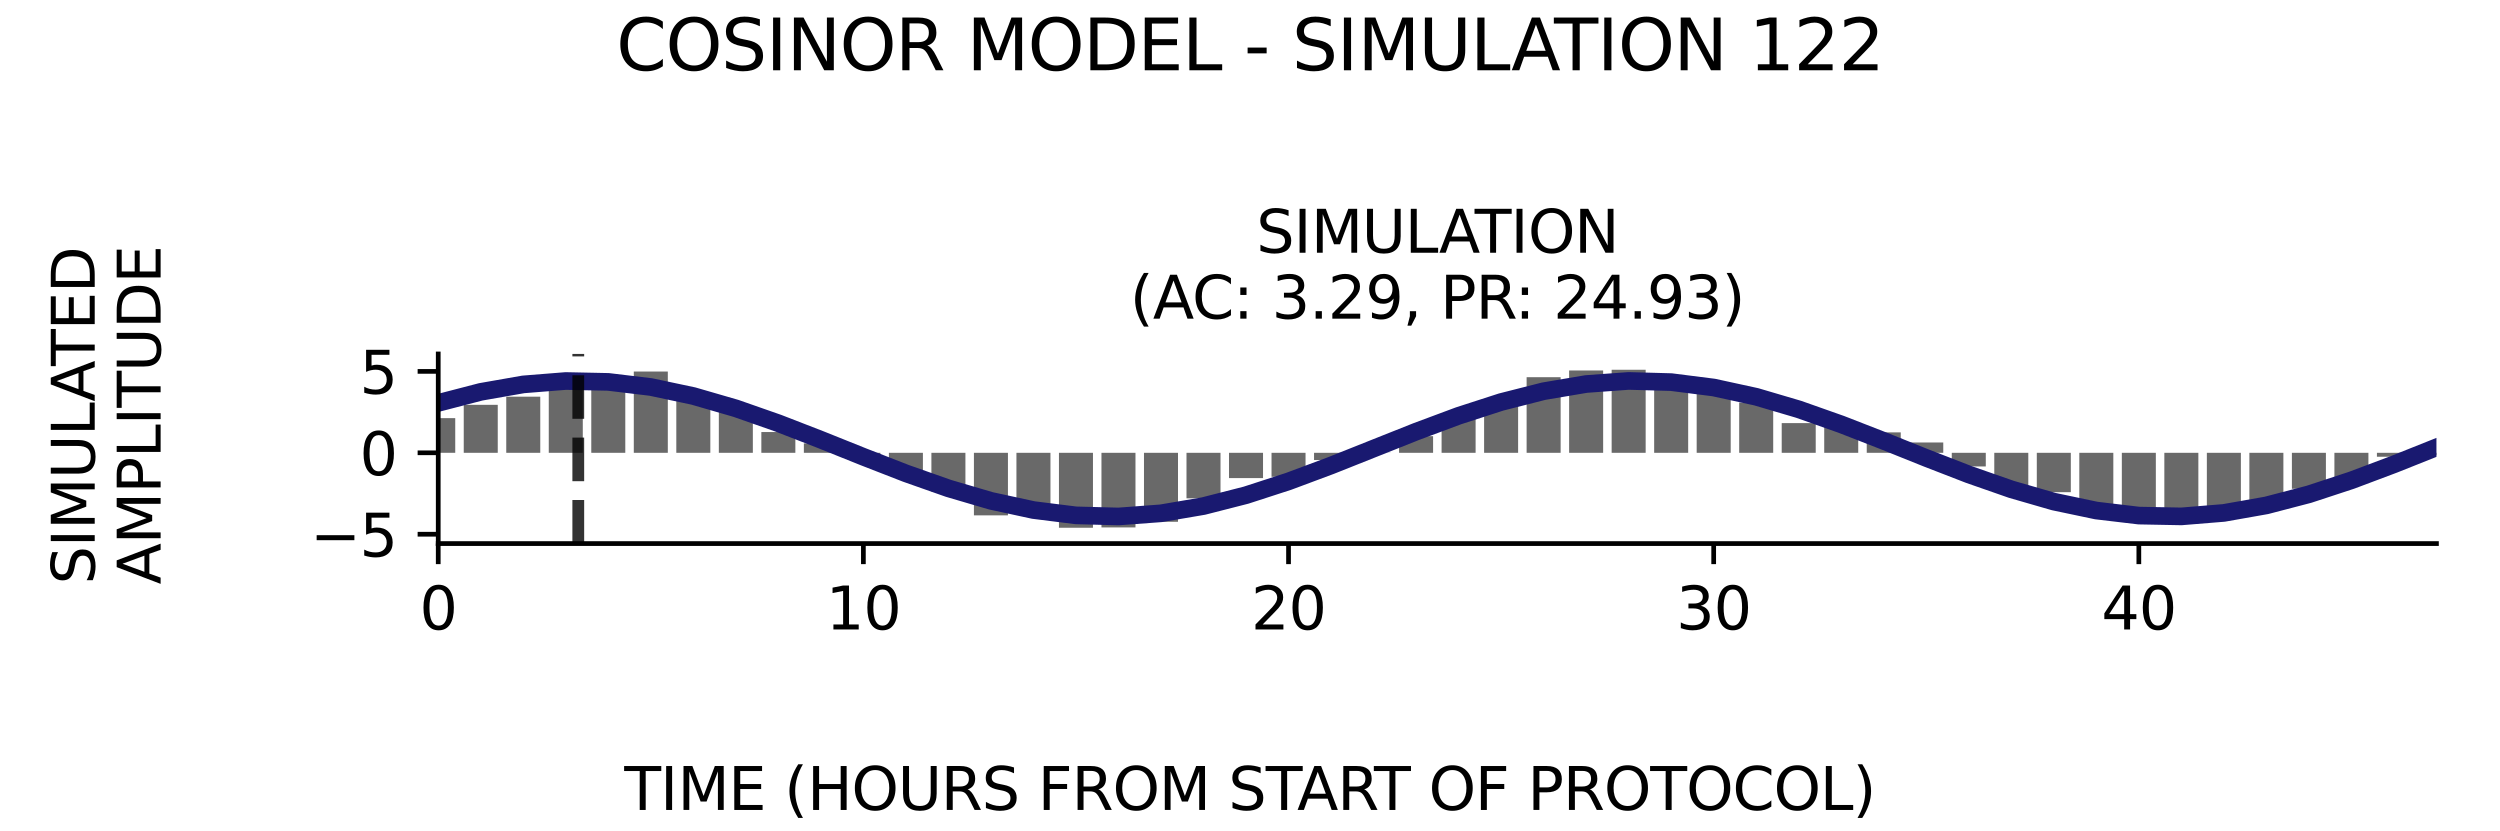 <?xml version="1.0" encoding="utf-8" standalone="no"?>
<!DOCTYPE svg PUBLIC "-//W3C//DTD SVG 1.1//EN"
  "http://www.w3.org/Graphics/SVG/1.1/DTD/svg11.dtd">
<svg xmlns:xlink="http://www.w3.org/1999/xlink" width="424.8pt" height="141.12pt" viewBox="0 0 424.8 141.12" xmlns="http://www.w3.org/2000/svg" version="1.1">
 <defs>
  <style type="text/css">*{stroke-linejoin: round; stroke-linecap: butt}</style>
 </defs>
 <g id="figure_1">
  <g id="patch_1">
   <path d="M 0 141.12 
L 424.8 141.12 
L 424.8 0 
L 0 0 
z
" style="fill: #ffffff"/>
  </g>
  <g id="axes_1">
   <g id="patch_2">
    <path d="M 74.464 92.36 
L 414 92.36 
L 414 60.144 
L 74.464 60.144 
z
" style="fill: #ffffff"/>
   </g>
   <g id="patch_3">
    <path d="M 71.574 76.941 
L 77.354 76.941 
L 77.354 71.051 
L 71.574 71.051 
z
" clip-path="url(#p918ba3bdca)" style="fill: #696969"/>
   </g>
   <g id="patch_4">
    <path d="M 78.799 76.941 
L 84.578 76.941 
L 84.578 68.788 
L 78.799 68.788 
z
" clip-path="url(#p918ba3bdca)" style="fill: #696969"/>
   </g>
   <g id="patch_5">
    <path d="M 86.023 76.941 
L 91.802 76.941 
L 91.802 67.404 
L 86.023 67.404 
z
" clip-path="url(#p918ba3bdca)" style="fill: #696969"/>
   </g>
   <g id="patch_6">
    <path d="M 93.247 76.941 
L 99.026 76.941 
L 99.026 65.086 
L 93.247 65.086 
z
" clip-path="url(#p918ba3bdca)" style="fill: #696969"/>
   </g>
   <g id="patch_7">
    <path d="M 100.471 76.941 
L 106.25 76.941 
L 106.25 64.437 
L 100.471 64.437 
z
" clip-path="url(#p918ba3bdca)" style="fill: #696969"/>
   </g>
   <g id="patch_8">
    <path d="M 107.695 76.941 
L 113.475 76.941 
L 113.475 63.131 
L 107.695 63.131 
z
" clip-path="url(#p918ba3bdca)" style="fill: #696969"/>
   </g>
   <g id="patch_9">
    <path d="M 114.919 76.941 
L 120.699 76.941 
L 120.699 67.421 
L 114.919 67.421 
z
" clip-path="url(#p918ba3bdca)" style="fill: #696969"/>
   </g>
   <g id="patch_10">
    <path d="M 122.144 76.941 
L 127.923 76.941 
L 127.923 68.84 
L 122.144 68.84 
z
" clip-path="url(#p918ba3bdca)" style="fill: #696969"/>
   </g>
   <g id="patch_11">
    <path d="M 129.368 76.941 
L 135.147 76.941 
L 135.147 73.412 
L 129.368 73.412 
z
" clip-path="url(#p918ba3bdca)" style="fill: #696969"/>
   </g>
   <g id="patch_12">
    <path d="M 136.592 76.941 
L 142.371 76.941 
L 142.371 75.338 
L 136.592 75.338 
z
" clip-path="url(#p918ba3bdca)" style="fill: #696969"/>
   </g>
   <g id="patch_13">
    <path d="M 143.816 76.941 
L 149.595 76.941 
L 149.595 77.95 
L 143.816 77.95 
z
" clip-path="url(#p918ba3bdca)" style="fill: #696969"/>
   </g>
   <g id="patch_14">
    <path d="M 151.04 76.941 
L 156.82 76.941 
L 156.82 80.774 
L 151.04 80.774 
z
" clip-path="url(#p918ba3bdca)" style="fill: #696969"/>
   </g>
   <g id="patch_15">
    <path d="M 158.264 76.941 
L 164.044 76.941 
L 164.044 83.572 
L 158.264 83.572 
z
" clip-path="url(#p918ba3bdca)" style="fill: #696969"/>
   </g>
   <g id="patch_16">
    <path d="M 165.489 76.941 
L 171.268 76.941 
L 171.268 87.569 
L 165.489 87.569 
z
" clip-path="url(#p918ba3bdca)" style="fill: #696969"/>
   </g>
   <g id="patch_17">
    <path d="M 172.713 76.941 
L 178.492 76.941 
L 178.492 87.14 
L 172.713 87.14 
z
" clip-path="url(#p918ba3bdca)" style="fill: #696969"/>
   </g>
   <g id="patch_18">
    <path d="M 179.937 76.941 
L 185.716 76.941 
L 185.716 89.675 
L 179.937 89.675 
z
" clip-path="url(#p918ba3bdca)" style="fill: #696969"/>
   </g>
   <g id="patch_19">
    <path d="M 187.161 76.941 
L 192.94 76.941 
L 192.94 89.62 
L 187.161 89.62 
z
" clip-path="url(#p918ba3bdca)" style="fill: #696969"/>
   </g>
   <g id="patch_20">
    <path d="M 194.385 76.941 
L 200.165 76.941 
L 200.165 88.661 
L 194.385 88.661 
z
" clip-path="url(#p918ba3bdca)" style="fill: #696969"/>
   </g>
   <g id="patch_21">
    <path d="M 201.609 76.941 
L 207.389 76.941 
L 207.389 84.677 
L 201.609 84.677 
z
" clip-path="url(#p918ba3bdca)" style="fill: #696969"/>
   </g>
   <g id="patch_22">
    <path d="M 208.834 76.941 
L 214.613 76.941 
L 214.613 81.237 
L 208.834 81.237 
z
" clip-path="url(#p918ba3bdca)" style="fill: #696969"/>
   </g>
   <g id="patch_23">
    <path d="M 216.058 76.941 
L 221.837 76.941 
L 221.837 81.02 
L 216.058 81.02 
z
" clip-path="url(#p918ba3bdca)" style="fill: #696969"/>
   </g>
   <g id="patch_24">
    <path d="M 223.282 76.941 
L 229.061 76.941 
L 229.061 78.169 
L 223.282 78.169 
z
" clip-path="url(#p918ba3bdca)" style="fill: #696969"/>
   </g>
   <g id="patch_25">
    <path d="M 230.506 76.941 
L 236.285 76.941 
L 236.285 76.915 
L 230.506 76.915 
z
" clip-path="url(#p918ba3bdca)" style="fill: #696969"/>
   </g>
   <g id="patch_26">
    <path d="M 237.73 76.941 
L 243.51 76.941 
L 243.51 74.115 
L 237.73 74.115 
z
" clip-path="url(#p918ba3bdca)" style="fill: #696969"/>
   </g>
   <g id="patch_27">
    <path d="M 244.954 76.941 
L 250.734 76.941 
L 250.734 71.144 
L 244.954 71.144 
z
" clip-path="url(#p918ba3bdca)" style="fill: #696969"/>
   </g>
   <g id="patch_28">
    <path d="M 252.179 76.941 
L 257.958 76.941 
L 257.958 68.38 
L 252.179 68.38 
z
" clip-path="url(#p918ba3bdca)" style="fill: #696969"/>
   </g>
   <g id="patch_29">
    <path d="M 259.403 76.941 
L 265.182 76.941 
L 265.182 64.093 
L 259.403 64.093 
z
" clip-path="url(#p918ba3bdca)" style="fill: #696969"/>
   </g>
   <g id="patch_30">
    <path d="M 266.627 76.941 
L 272.406 76.941 
L 272.406 62.95 
L 266.627 62.95 
z
" clip-path="url(#p918ba3bdca)" style="fill: #696969"/>
   </g>
   <g id="patch_31">
    <path d="M 273.851 76.941 
L 279.63 76.941 
L 279.63 62.829 
L 273.851 62.829 
z
" clip-path="url(#p918ba3bdca)" style="fill: #696969"/>
   </g>
   <g id="patch_32">
    <path d="M 281.075 76.941 
L 286.855 76.941 
L 286.855 64.686 
L 281.075 64.686 
z
" clip-path="url(#p918ba3bdca)" style="fill: #696969"/>
   </g>
   <g id="patch_33">
    <path d="M 288.299 76.941 
L 294.079 76.941 
L 294.079 66.776 
L 288.299 66.776 
z
" clip-path="url(#p918ba3bdca)" style="fill: #696969"/>
   </g>
   <g id="patch_34">
    <path d="M 295.524 76.941 
L 301.303 76.941 
L 301.303 68.405 
L 295.524 68.405 
z
" clip-path="url(#p918ba3bdca)" style="fill: #696969"/>
   </g>
   <g id="patch_35">
    <path d="M 302.748 76.941 
L 308.527 76.941 
L 308.527 71.895 
L 302.748 71.895 
z
" clip-path="url(#p918ba3bdca)" style="fill: #696969"/>
   </g>
   <g id="patch_36">
    <path d="M 309.972 76.941 
L 315.751 76.941 
L 315.751 72.339 
L 309.972 72.339 
z
" clip-path="url(#p918ba3bdca)" style="fill: #696969"/>
   </g>
   <g id="patch_37">
    <path d="M 317.196 76.941 
L 322.975 76.941 
L 322.975 73.469 
L 317.196 73.469 
z
" clip-path="url(#p918ba3bdca)" style="fill: #696969"/>
   </g>
   <g id="patch_38">
    <path d="M 324.42 76.941 
L 330.2 76.941 
L 330.2 75.187 
L 324.42 75.187 
z
" clip-path="url(#p918ba3bdca)" style="fill: #696969"/>
   </g>
   <g id="patch_39">
    <path d="M 331.644 76.941 
L 337.424 76.941 
L 337.424 79.26 
L 331.644 79.26 
z
" clip-path="url(#p918ba3bdca)" style="fill: #696969"/>
   </g>
   <g id="patch_40">
    <path d="M 338.869 76.941 
L 344.648 76.941 
L 344.648 83.138 
L 338.869 83.138 
z
" clip-path="url(#p918ba3bdca)" style="fill: #696969"/>
   </g>
   <g id="patch_41">
    <path d="M 346.093 76.941 
L 351.872 76.941 
L 351.872 83.632 
L 346.093 83.632 
z
" clip-path="url(#p918ba3bdca)" style="fill: #696969"/>
   </g>
   <g id="patch_42">
    <path d="M 353.317 76.941 
L 359.096 76.941 
L 359.096 85.678 
L 353.317 85.678 
z
" clip-path="url(#p918ba3bdca)" style="fill: #696969"/>
   </g>
   <g id="patch_43">
    <path d="M 360.541 76.941 
L 366.32 76.941 
L 366.32 87.269 
L 360.541 87.269 
z
" clip-path="url(#p918ba3bdca)" style="fill: #696969"/>
   </g>
   <g id="patch_44">
    <path d="M 367.765 76.941 
L 373.545 76.941 
L 373.545 88.352 
L 367.765 88.352 
z
" clip-path="url(#p918ba3bdca)" style="fill: #696969"/>
   </g>
   <g id="patch_45">
    <path d="M 374.989 76.941 
L 380.769 76.941 
L 380.769 86.96 
L 374.989 86.96 
z
" clip-path="url(#p918ba3bdca)" style="fill: #696969"/>
   </g>
   <g id="patch_46">
    <path d="M 382.214 76.941 
L 387.993 76.941 
L 387.993 86.131 
L 382.214 86.131 
z
" clip-path="url(#p918ba3bdca)" style="fill: #696969"/>
   </g>
   <g id="patch_47">
    <path d="M 389.438 76.941 
L 395.217 76.941 
L 395.217 83.053 
L 389.438 83.053 
z
" clip-path="url(#p918ba3bdca)" style="fill: #696969"/>
   </g>
   <g id="patch_48">
    <path d="M 396.662 76.941 
L 402.441 76.941 
L 402.441 81.174 
L 396.662 81.174 
z
" clip-path="url(#p918ba3bdca)" style="fill: #696969"/>
   </g>
   <g id="patch_49">
    <path d="M 403.886 76.941 
L 409.665 76.941 
L 409.665 77.609 
L 403.886 77.609 
z
" clip-path="url(#p918ba3bdca)" style="fill: #696969"/>
   </g>
   <g id="patch_50">
    <path d="M 411.11 76.941 
L 416.89 76.941 
L 416.89 77.342 
L 411.11 77.342 
z
" clip-path="url(#p918ba3bdca)" style="fill: #696969"/>
   </g>
   <g id="matplotlib.axis_1">
    <g id="xtick_1">
     <g id="line2d_1">
      <defs>
       <path id="m9599e9cb14" d="M 0 0 
L 0 3.5 
" style="stroke: #000000; stroke-width: 0.8"/>
      </defs>
      <g>
       <use xlink:href="#m9599e9cb14" x="74.464" y="92.36" style="stroke: #000000; stroke-width: 0.8"/>
      </g>
     </g>
     <g id="text_1">
      <!-- 0 -->
      <g transform="translate(71.283 106.958) scale(0.1 -0.1)">
       <defs>
        <path id="DejaVuSans-30" d="M 2034 4250 
Q 1547 4250 1301 3770 
Q 1056 3291 1056 2328 
Q 1056 1369 1301 889 
Q 1547 409 2034 409 
Q 2525 409 2770 889 
Q 3016 1369 3016 2328 
Q 3016 3291 2770 3770 
Q 2525 4250 2034 4250 
z
M 2034 4750 
Q 2819 4750 3233 4129 
Q 3647 3509 3647 2328 
Q 3647 1150 3233 529 
Q 2819 -91 2034 -91 
Q 1250 -91 836 529 
Q 422 1150 422 2328 
Q 422 3509 836 4129 
Q 1250 4750 2034 4750 
z
" transform="scale(0.016)"/>
       </defs>
       <use xlink:href="#DejaVuSans-30"/>
      </g>
     </g>
    </g>
    <g id="xtick_2">
     <g id="line2d_2">
      <g>
       <use xlink:href="#m9599e9cb14" x="146.706" y="92.36" style="stroke: #000000; stroke-width: 0.8"/>
      </g>
     </g>
     <g id="text_2">
      <!-- 10 -->
      <g transform="translate(140.343 106.958) scale(0.1 -0.1)">
       <defs>
        <path id="DejaVuSans-31" d="M 794 531 
L 1825 531 
L 1825 4091 
L 703 3866 
L 703 4441 
L 1819 4666 
L 2450 4666 
L 2450 531 
L 3481 531 
L 3481 0 
L 794 0 
L 794 531 
z
" transform="scale(0.016)"/>
       </defs>
       <use xlink:href="#DejaVuSans-31"/>
       <use xlink:href="#DejaVuSans-30" x="63.623"/>
      </g>
     </g>
    </g>
    <g id="xtick_3">
     <g id="line2d_3">
      <g>
       <use xlink:href="#m9599e9cb14" x="218.947" y="92.36" style="stroke: #000000; stroke-width: 0.8"/>
      </g>
     </g>
     <g id="text_3">
      <!-- 20 -->
      <g transform="translate(212.585 106.958) scale(0.1 -0.1)">
       <defs>
        <path id="DejaVuSans-32" d="M 1228 531 
L 3431 531 
L 3431 0 
L 469 0 
L 469 531 
Q 828 903 1448 1529 
Q 2069 2156 2228 2338 
Q 2531 2678 2651 2914 
Q 2772 3150 2772 3378 
Q 2772 3750 2511 3984 
Q 2250 4219 1831 4219 
Q 1534 4219 1204 4116 
Q 875 4013 500 3803 
L 500 4441 
Q 881 4594 1212 4672 
Q 1544 4750 1819 4750 
Q 2544 4750 2975 4387 
Q 3406 4025 3406 3419 
Q 3406 3131 3298 2873 
Q 3191 2616 2906 2266 
Q 2828 2175 2409 1742 
Q 1991 1309 1228 531 
z
" transform="scale(0.016)"/>
       </defs>
       <use xlink:href="#DejaVuSans-32"/>
       <use xlink:href="#DejaVuSans-30" x="63.623"/>
      </g>
     </g>
    </g>
    <g id="xtick_4">
     <g id="line2d_4">
      <g>
       <use xlink:href="#m9599e9cb14" x="291.189" y="92.36" style="stroke: #000000; stroke-width: 0.8"/>
      </g>
     </g>
     <g id="text_4">
      <!-- 30 -->
      <g transform="translate(284.827 106.958) scale(0.1 -0.1)">
       <defs>
        <path id="DejaVuSans-33" d="M 2597 2516 
Q 3050 2419 3304 2112 
Q 3559 1806 3559 1356 
Q 3559 666 3084 287 
Q 2609 -91 1734 -91 
Q 1441 -91 1130 -33 
Q 819 25 488 141 
L 488 750 
Q 750 597 1062 519 
Q 1375 441 1716 441 
Q 2309 441 2620 675 
Q 2931 909 2931 1356 
Q 2931 1769 2642 2001 
Q 2353 2234 1838 2234 
L 1294 2234 
L 1294 2753 
L 1863 2753 
Q 2328 2753 2575 2939 
Q 2822 3125 2822 3475 
Q 2822 3834 2567 4026 
Q 2313 4219 1838 4219 
Q 1578 4219 1281 4162 
Q 984 4106 628 3988 
L 628 4550 
Q 988 4650 1302 4700 
Q 1616 4750 1894 4750 
Q 2613 4750 3031 4423 
Q 3450 4097 3450 3541 
Q 3450 3153 3228 2886 
Q 3006 2619 2597 2516 
z
" transform="scale(0.016)"/>
       </defs>
       <use xlink:href="#DejaVuSans-33"/>
       <use xlink:href="#DejaVuSans-30" x="63.623"/>
      </g>
     </g>
    </g>
    <g id="xtick_5">
     <g id="line2d_5">
      <g>
       <use xlink:href="#m9599e9cb14" x="363.431" y="92.36" style="stroke: #000000; stroke-width: 0.8"/>
      </g>
     </g>
     <g id="text_5">
      <!-- 40 -->
      <g transform="translate(357.068 106.958) scale(0.1 -0.1)">
       <defs>
        <path id="DejaVuSans-34" d="M 2419 4116 
L 825 1625 
L 2419 1625 
L 2419 4116 
z
M 2253 4666 
L 3047 4666 
L 3047 1625 
L 3713 1625 
L 3713 1100 
L 3047 1100 
L 3047 0 
L 2419 0 
L 2419 1100 
L 313 1100 
L 313 1709 
L 2253 4666 
z
" transform="scale(0.016)"/>
       </defs>
       <use xlink:href="#DejaVuSans-34"/>
       <use xlink:href="#DejaVuSans-30" x="63.623"/>
      </g>
     </g>
    </g>
   </g>
   <g id="matplotlib.axis_2">
    <g id="ytick_1">
     <g id="line2d_6">
      <defs>
       <path id="m69c3a71692" d="M 0 0 
L -3.5 0 
" style="stroke: #000000; stroke-width: 0.8"/>
      </defs>
      <g>
       <use xlink:href="#m69c3a71692" x="74.464" y="90.775" style="stroke: #000000; stroke-width: 0.8"/>
      </g>
     </g>
     <g id="text_6">
      <!-- −5 -->
      <g transform="translate(52.722 94.574) scale(0.1 -0.1)">
       <defs>
        <path id="DejaVuSans-2212" d="M 678 2272 
L 4684 2272 
L 4684 1741 
L 678 1741 
L 678 2272 
z
" transform="scale(0.016)"/>
        <path id="DejaVuSans-35" d="M 691 4666 
L 3169 4666 
L 3169 4134 
L 1269 4134 
L 1269 2991 
Q 1406 3038 1543 3061 
Q 1681 3084 1819 3084 
Q 2600 3084 3056 2656 
Q 3513 2228 3513 1497 
Q 3513 744 3044 326 
Q 2575 -91 1722 -91 
Q 1428 -91 1123 -41 
Q 819 9 494 109 
L 494 744 
Q 775 591 1075 516 
Q 1375 441 1709 441 
Q 2250 441 2565 725 
Q 2881 1009 2881 1497 
Q 2881 1984 2565 2268 
Q 2250 2553 1709 2553 
Q 1456 2553 1204 2497 
Q 953 2441 691 2322 
L 691 4666 
z
" transform="scale(0.016)"/>
       </defs>
       <use xlink:href="#DejaVuSans-2212"/>
       <use xlink:href="#DejaVuSans-35" x="83.789"/>
      </g>
     </g>
    </g>
    <g id="ytick_2">
     <g id="line2d_7">
      <g>
       <use xlink:href="#m69c3a71692" x="74.464" y="76.941" style="stroke: #000000; stroke-width: 0.8"/>
      </g>
     </g>
     <g id="text_7">
      <!-- 0 -->
      <g transform="translate(61.102 80.741) scale(0.1 -0.1)">
       <use xlink:href="#DejaVuSans-30"/>
      </g>
     </g>
    </g>
    <g id="ytick_3">
     <g id="line2d_8">
      <g>
       <use xlink:href="#m69c3a71692" x="74.464" y="63.107" style="stroke: #000000; stroke-width: 0.8"/>
      </g>
     </g>
     <g id="text_8">
      <!-- 5 -->
      <g transform="translate(61.102 66.907) scale(0.1 -0.1)">
       <use xlink:href="#DejaVuSans-35"/>
      </g>
     </g>
    </g>
   </g>
   <g id="line2d_9">
    <path d="M 74.464 68.462 
L 81.688 66.585 
L 88.912 65.318 
L 96.137 64.741 
L 103.361 64.892 
L 110.585 65.759 
L 117.809 67.29 
L 125.033 69.386 
L 132.257 71.916 
L 139.482 74.719 
L 146.706 77.618 
L 153.93 80.431 
L 161.154 82.979 
L 168.378 85.102 
L 175.602 86.665 
L 182.827 87.57 
L 190.051 87.759 
L 197.275 87.221 
L 204.499 85.989 
L 211.723 84.141 
L 218.947 81.795 
L 226.172 79.098 
L 233.396 76.22 
L 240.62 73.345 
L 247.844 70.652 
L 255.068 68.313 
L 262.292 66.475 
L 269.517 65.254 
L 276.741 64.728 
L 283.965 64.929 
L 291.189 65.846 
L 298.413 67.419 
L 305.637 69.551 
L 312.862 72.105 
L 320.086 74.921 
L 327.31 77.82 
L 334.534 80.62 
L 341.758 83.143 
L 348.982 85.231 
L 356.207 86.751 
L 363.431 87.607 
L 370.655 87.745 
L 377.879 87.156 
L 385.103 85.878 
L 392.327 83.992 
L 399.552 81.616 
L 406.776 78.9 
L 414 76.017 
" clip-path="url(#p918ba3bdca)" style="fill: none; stroke: #191970; stroke-width: 3; stroke-linecap: square"/>
   </g>
   <g id="line2d_10">
    <path d="M 98.261 92.36 
L 98.261 60.144 
" clip-path="url(#p918ba3bdca)" style="fill: none; stroke-dasharray: 7.4,3.2; stroke-dashoffset: 0; stroke: #000000; stroke-opacity: 0.8; stroke-width: 2"/>
   </g>
   <g id="patch_51">
    <path d="M 74.464 92.36 
L 74.464 60.144 
" style="fill: none; stroke: #000000; stroke-width: 0.8; stroke-linejoin: miter; stroke-linecap: square"/>
   </g>
   <g id="patch_52">
    <path d="M 74.464 92.36 
L 414 92.36 
" style="fill: none; stroke: #000000; stroke-width: 0.8; stroke-linejoin: miter; stroke-linecap: square"/>
   </g>
   <g id="text_9">
    <!-- SIMULATION -->
    <g transform="translate(213.473 42.946) scale(0.1 -0.1)">
     <defs>
      <path id="DejaVuSans-53" d="M 3425 4513 
L 3425 3897 
Q 3066 4069 2747 4153 
Q 2428 4238 2131 4238 
Q 1616 4238 1336 4038 
Q 1056 3838 1056 3469 
Q 1056 3159 1242 3001 
Q 1428 2844 1947 2747 
L 2328 2669 
Q 3034 2534 3370 2195 
Q 3706 1856 3706 1288 
Q 3706 609 3251 259 
Q 2797 -91 1919 -91 
Q 1588 -91 1214 -16 
Q 841 59 441 206 
L 441 856 
Q 825 641 1194 531 
Q 1563 422 1919 422 
Q 2459 422 2753 634 
Q 3047 847 3047 1241 
Q 3047 1584 2836 1778 
Q 2625 1972 2144 2069 
L 1759 2144 
Q 1053 2284 737 2584 
Q 422 2884 422 3419 
Q 422 4038 858 4394 
Q 1294 4750 2059 4750 
Q 2388 4750 2728 4690 
Q 3069 4631 3425 4513 
z
" transform="scale(0.016)"/>
      <path id="DejaVuSans-49" d="M 628 4666 
L 1259 4666 
L 1259 0 
L 628 0 
L 628 4666 
z
" transform="scale(0.016)"/>
      <path id="DejaVuSans-4d" d="M 628 4666 
L 1569 4666 
L 2759 1491 
L 3956 4666 
L 4897 4666 
L 4897 0 
L 4281 0 
L 4281 4097 
L 3078 897 
L 2444 897 
L 1241 4097 
L 1241 0 
L 628 0 
L 628 4666 
z
" transform="scale(0.016)"/>
      <path id="DejaVuSans-55" d="M 556 4666 
L 1191 4666 
L 1191 1831 
Q 1191 1081 1462 751 
Q 1734 422 2344 422 
Q 2950 422 3222 751 
Q 3494 1081 3494 1831 
L 3494 4666 
L 4128 4666 
L 4128 1753 
Q 4128 841 3676 375 
Q 3225 -91 2344 -91 
Q 1459 -91 1007 375 
Q 556 841 556 1753 
L 556 4666 
z
" transform="scale(0.016)"/>
      <path id="DejaVuSans-4c" d="M 628 4666 
L 1259 4666 
L 1259 531 
L 3531 531 
L 3531 0 
L 628 0 
L 628 4666 
z
" transform="scale(0.016)"/>
      <path id="DejaVuSans-41" d="M 2188 4044 
L 1331 1722 
L 3047 1722 
L 2188 4044 
z
M 1831 4666 
L 2547 4666 
L 4325 0 
L 3669 0 
L 3244 1197 
L 1141 1197 
L 716 0 
L 50 0 
L 1831 4666 
z
" transform="scale(0.016)"/>
      <path id="DejaVuSans-54" d="M -19 4666 
L 3928 4666 
L 3928 4134 
L 2272 4134 
L 2272 0 
L 1638 0 
L 1638 4134 
L -19 4134 
L -19 4666 
z
" transform="scale(0.016)"/>
      <path id="DejaVuSans-4f" d="M 2522 4238 
Q 1834 4238 1429 3725 
Q 1025 3213 1025 2328 
Q 1025 1447 1429 934 
Q 1834 422 2522 422 
Q 3209 422 3611 934 
Q 4013 1447 4013 2328 
Q 4013 3213 3611 3725 
Q 3209 4238 2522 4238 
z
M 2522 4750 
Q 3503 4750 4090 4092 
Q 4678 3434 4678 2328 
Q 4678 1225 4090 567 
Q 3503 -91 2522 -91 
Q 1538 -91 948 565 
Q 359 1222 359 2328 
Q 359 3434 948 4092 
Q 1538 4750 2522 4750 
z
" transform="scale(0.016)"/>
      <path id="DejaVuSans-4e" d="M 628 4666 
L 1478 4666 
L 3547 763 
L 3547 4666 
L 4159 4666 
L 4159 0 
L 3309 0 
L 1241 3903 
L 1241 0 
L 628 0 
L 628 4666 
z
" transform="scale(0.016)"/>
     </defs>
     <use xlink:href="#DejaVuSans-53"/>
     <use xlink:href="#DejaVuSans-49" x="63.477"/>
     <use xlink:href="#DejaVuSans-4d" x="92.969"/>
     <use xlink:href="#DejaVuSans-55" x="179.248"/>
     <use xlink:href="#DejaVuSans-4c" x="252.441"/>
     <use xlink:href="#DejaVuSans-41" x="310.404"/>
     <use xlink:href="#DejaVuSans-54" x="371.062"/>
     <use xlink:href="#DejaVuSans-49" x="432.146"/>
     <use xlink:href="#DejaVuSans-4f" x="461.639"/>
     <use xlink:href="#DejaVuSans-4e" x="540.35"/>
    </g>
    <!-- (AC: 3.29, PR: 24.93) -->
    <g transform="translate(192.002 54.144) scale(0.1 -0.1)">
     <defs>
      <path id="DejaVuSans-28" d="M 1984 4856 
Q 1566 4138 1362 3434 
Q 1159 2731 1159 2009 
Q 1159 1288 1364 580 
Q 1569 -128 1984 -844 
L 1484 -844 
Q 1016 -109 783 600 
Q 550 1309 550 2009 
Q 550 2706 781 3412 
Q 1013 4119 1484 4856 
L 1984 4856 
z
" transform="scale(0.016)"/>
      <path id="DejaVuSans-43" d="M 4122 4306 
L 4122 3641 
Q 3803 3938 3442 4084 
Q 3081 4231 2675 4231 
Q 1875 4231 1450 3742 
Q 1025 3253 1025 2328 
Q 1025 1406 1450 917 
Q 1875 428 2675 428 
Q 3081 428 3442 575 
Q 3803 722 4122 1019 
L 4122 359 
Q 3791 134 3420 21 
Q 3050 -91 2638 -91 
Q 1578 -91 968 557 
Q 359 1206 359 2328 
Q 359 3453 968 4101 
Q 1578 4750 2638 4750 
Q 3056 4750 3426 4639 
Q 3797 4528 4122 4306 
z
" transform="scale(0.016)"/>
      <path id="DejaVuSans-3a" d="M 750 794 
L 1409 794 
L 1409 0 
L 750 0 
L 750 794 
z
M 750 3309 
L 1409 3309 
L 1409 2516 
L 750 2516 
L 750 3309 
z
" transform="scale(0.016)"/>
      <path id="DejaVuSans-20" transform="scale(0.016)"/>
      <path id="DejaVuSans-2e" d="M 684 794 
L 1344 794 
L 1344 0 
L 684 0 
L 684 794 
z
" transform="scale(0.016)"/>
      <path id="DejaVuSans-39" d="M 703 97 
L 703 672 
Q 941 559 1184 500 
Q 1428 441 1663 441 
Q 2288 441 2617 861 
Q 2947 1281 2994 2138 
Q 2813 1869 2534 1725 
Q 2256 1581 1919 1581 
Q 1219 1581 811 2004 
Q 403 2428 403 3163 
Q 403 3881 828 4315 
Q 1253 4750 1959 4750 
Q 2769 4750 3195 4129 
Q 3622 3509 3622 2328 
Q 3622 1225 3098 567 
Q 2575 -91 1691 -91 
Q 1453 -91 1209 -44 
Q 966 3 703 97 
z
M 1959 2075 
Q 2384 2075 2632 2365 
Q 2881 2656 2881 3163 
Q 2881 3666 2632 3958 
Q 2384 4250 1959 4250 
Q 1534 4250 1286 3958 
Q 1038 3666 1038 3163 
Q 1038 2656 1286 2365 
Q 1534 2075 1959 2075 
z
" transform="scale(0.016)"/>
      <path id="DejaVuSans-2c" d="M 750 794 
L 1409 794 
L 1409 256 
L 897 -744 
L 494 -744 
L 750 256 
L 750 794 
z
" transform="scale(0.016)"/>
      <path id="DejaVuSans-50" d="M 1259 4147 
L 1259 2394 
L 2053 2394 
Q 2494 2394 2734 2622 
Q 2975 2850 2975 3272 
Q 2975 3691 2734 3919 
Q 2494 4147 2053 4147 
L 1259 4147 
z
M 628 4666 
L 2053 4666 
Q 2838 4666 3239 4311 
Q 3641 3956 3641 3272 
Q 3641 2581 3239 2228 
Q 2838 1875 2053 1875 
L 1259 1875 
L 1259 0 
L 628 0 
L 628 4666 
z
" transform="scale(0.016)"/>
      <path id="DejaVuSans-52" d="M 2841 2188 
Q 3044 2119 3236 1894 
Q 3428 1669 3622 1275 
L 4263 0 
L 3584 0 
L 2988 1197 
Q 2756 1666 2539 1819 
Q 2322 1972 1947 1972 
L 1259 1972 
L 1259 0 
L 628 0 
L 628 4666 
L 2053 4666 
Q 2853 4666 3247 4331 
Q 3641 3997 3641 3322 
Q 3641 2881 3436 2590 
Q 3231 2300 2841 2188 
z
M 1259 4147 
L 1259 2491 
L 2053 2491 
Q 2509 2491 2742 2702 
Q 2975 2913 2975 3322 
Q 2975 3731 2742 3939 
Q 2509 4147 2053 4147 
L 1259 4147 
z
" transform="scale(0.016)"/>
      <path id="DejaVuSans-29" d="M 513 4856 
L 1013 4856 
Q 1481 4119 1714 3412 
Q 1947 2706 1947 2009 
Q 1947 1309 1714 600 
Q 1481 -109 1013 -844 
L 513 -844 
Q 928 -128 1133 580 
Q 1338 1288 1338 2009 
Q 1338 2731 1133 3434 
Q 928 4138 513 4856 
z
" transform="scale(0.016)"/>
     </defs>
     <use xlink:href="#DejaVuSans-28"/>
     <use xlink:href="#DejaVuSans-41" x="39.014"/>
     <use xlink:href="#DejaVuSans-43" x="105.672"/>
     <use xlink:href="#DejaVuSans-3a" x="175.496"/>
     <use xlink:href="#DejaVuSans-20" x="209.188"/>
     <use xlink:href="#DejaVuSans-33" x="240.975"/>
     <use xlink:href="#DejaVuSans-2e" x="304.598"/>
     <use xlink:href="#DejaVuSans-32" x="336.385"/>
     <use xlink:href="#DejaVuSans-39" x="400.008"/>
     <use xlink:href="#DejaVuSans-2c" x="463.631"/>
     <use xlink:href="#DejaVuSans-20" x="495.418"/>
     <use xlink:href="#DejaVuSans-50" x="527.205"/>
     <use xlink:href="#DejaVuSans-52" x="587.508"/>
     <use xlink:href="#DejaVuSans-3a" x="653.865"/>
     <use xlink:href="#DejaVuSans-20" x="687.557"/>
     <use xlink:href="#DejaVuSans-32" x="719.344"/>
     <use xlink:href="#DejaVuSans-34" x="782.967"/>
     <use xlink:href="#DejaVuSans-2e" x="846.59"/>
     <use xlink:href="#DejaVuSans-39" x="878.377"/>
     <use xlink:href="#DejaVuSans-33" x="942"/>
     <use xlink:href="#DejaVuSans-29" x="1005.623"/>
    </g>
   </g>
  </g>
  <g id="text_10">
   <!-- COSINOR MODEL - SIMULATION 122 -->
   <g transform="translate(104.717 11.941) scale(0.12 -0.12)">
    <defs>
     <path id="DejaVuSans-44" d="M 1259 4147 
L 1259 519 
L 2022 519 
Q 2988 519 3436 956 
Q 3884 1394 3884 2338 
Q 3884 3275 3436 3711 
Q 2988 4147 2022 4147 
L 1259 4147 
z
M 628 4666 
L 1925 4666 
Q 3281 4666 3915 4102 
Q 4550 3538 4550 2338 
Q 4550 1131 3912 565 
Q 3275 0 1925 0 
L 628 0 
L 628 4666 
z
" transform="scale(0.016)"/>
     <path id="DejaVuSans-45" d="M 628 4666 
L 3578 4666 
L 3578 4134 
L 1259 4134 
L 1259 2753 
L 3481 2753 
L 3481 2222 
L 1259 2222 
L 1259 531 
L 3634 531 
L 3634 0 
L 628 0 
L 628 4666 
z
" transform="scale(0.016)"/>
     <path id="DejaVuSans-2d" d="M 313 2009 
L 1997 2009 
L 1997 1497 
L 313 1497 
L 313 2009 
z
" transform="scale(0.016)"/>
    </defs>
    <use xlink:href="#DejaVuSans-43"/>
    <use xlink:href="#DejaVuSans-4f" x="69.824"/>
    <use xlink:href="#DejaVuSans-53" x="148.535"/>
    <use xlink:href="#DejaVuSans-49" x="212.012"/>
    <use xlink:href="#DejaVuSans-4e" x="241.504"/>
    <use xlink:href="#DejaVuSans-4f" x="316.309"/>
    <use xlink:href="#DejaVuSans-52" x="395.02"/>
    <use xlink:href="#DejaVuSans-20" x="464.502"/>
    <use xlink:href="#DejaVuSans-4d" x="496.289"/>
    <use xlink:href="#DejaVuSans-4f" x="582.568"/>
    <use xlink:href="#DejaVuSans-44" x="661.279"/>
    <use xlink:href="#DejaVuSans-45" x="738.281"/>
    <use xlink:href="#DejaVuSans-4c" x="801.465"/>
    <use xlink:href="#DejaVuSans-20" x="857.178"/>
    <use xlink:href="#DejaVuSans-2d" x="888.965"/>
    <use xlink:href="#DejaVuSans-20" x="925.049"/>
    <use xlink:href="#DejaVuSans-53" x="956.836"/>
    <use xlink:href="#DejaVuSans-49" x="1020.312"/>
    <use xlink:href="#DejaVuSans-4d" x="1049.805"/>
    <use xlink:href="#DejaVuSans-55" x="1136.084"/>
    <use xlink:href="#DejaVuSans-4c" x="1209.277"/>
    <use xlink:href="#DejaVuSans-41" x="1267.24"/>
    <use xlink:href="#DejaVuSans-54" x="1327.898"/>
    <use xlink:href="#DejaVuSans-49" x="1388.982"/>
    <use xlink:href="#DejaVuSans-4f" x="1418.475"/>
    <use xlink:href="#DejaVuSans-4e" x="1497.186"/>
    <use xlink:href="#DejaVuSans-20" x="1571.99"/>
    <use xlink:href="#DejaVuSans-31" x="1603.777"/>
    <use xlink:href="#DejaVuSans-32" x="1667.4"/>
    <use xlink:href="#DejaVuSans-32" x="1731.023"/>
   </g>
  </g>
  <g id="text_11">
   <!-- TIME (HOURS FROM START OF PROTOCOL) -->
   <g transform="translate(106.08 137.629) scale(0.1 -0.1)">
    <defs>
     <path id="DejaVuSans-48" d="M 628 4666 
L 1259 4666 
L 1259 2753 
L 3553 2753 
L 3553 4666 
L 4184 4666 
L 4184 0 
L 3553 0 
L 3553 2222 
L 1259 2222 
L 1259 0 
L 628 0 
L 628 4666 
z
" transform="scale(0.016)"/>
     <path id="DejaVuSans-46" d="M 628 4666 
L 3309 4666 
L 3309 4134 
L 1259 4134 
L 1259 2759 
L 3109 2759 
L 3109 2228 
L 1259 2228 
L 1259 0 
L 628 0 
L 628 4666 
z
" transform="scale(0.016)"/>
    </defs>
    <use xlink:href="#DejaVuSans-54"/>
    <use xlink:href="#DejaVuSans-49" x="61.084"/>
    <use xlink:href="#DejaVuSans-4d" x="90.576"/>
    <use xlink:href="#DejaVuSans-45" x="176.855"/>
    <use xlink:href="#DejaVuSans-20" x="240.039"/>
    <use xlink:href="#DejaVuSans-28" x="271.826"/>
    <use xlink:href="#DejaVuSans-48" x="310.84"/>
    <use xlink:href="#DejaVuSans-4f" x="386.035"/>
    <use xlink:href="#DejaVuSans-55" x="464.746"/>
    <use xlink:href="#DejaVuSans-52" x="537.939"/>
    <use xlink:href="#DejaVuSans-53" x="607.422"/>
    <use xlink:href="#DejaVuSans-20" x="670.898"/>
    <use xlink:href="#DejaVuSans-46" x="702.686"/>
    <use xlink:href="#DejaVuSans-52" x="760.205"/>
    <use xlink:href="#DejaVuSans-4f" x="829.688"/>
    <use xlink:href="#DejaVuSans-4d" x="908.398"/>
    <use xlink:href="#DejaVuSans-20" x="994.678"/>
    <use xlink:href="#DejaVuSans-53" x="1026.465"/>
    <use xlink:href="#DejaVuSans-54" x="1089.941"/>
    <use xlink:href="#DejaVuSans-41" x="1143.275"/>
    <use xlink:href="#DejaVuSans-52" x="1211.684"/>
    <use xlink:href="#DejaVuSans-54" x="1273.916"/>
    <use xlink:href="#DejaVuSans-20" x="1335"/>
    <use xlink:href="#DejaVuSans-4f" x="1366.787"/>
    <use xlink:href="#DejaVuSans-46" x="1445.498"/>
    <use xlink:href="#DejaVuSans-20" x="1503.018"/>
    <use xlink:href="#DejaVuSans-50" x="1534.805"/>
    <use xlink:href="#DejaVuSans-52" x="1595.107"/>
    <use xlink:href="#DejaVuSans-4f" x="1664.59"/>
    <use xlink:href="#DejaVuSans-54" x="1743.301"/>
    <use xlink:href="#DejaVuSans-4f" x="1804.385"/>
    <use xlink:href="#DejaVuSans-43" x="1883.096"/>
    <use xlink:href="#DejaVuSans-4f" x="1952.92"/>
    <use xlink:href="#DejaVuSans-4c" x="2031.631"/>
    <use xlink:href="#DejaVuSans-29" x="2087.344"/>
   </g>
  </g>
  <g id="text_12">
   <!-- SIMULATED -->
   <g transform="translate(16.094 99.293) rotate(-90) scale(0.1 -0.1)">
    <use xlink:href="#DejaVuSans-53"/>
    <use xlink:href="#DejaVuSans-49" x="63.477"/>
    <use xlink:href="#DejaVuSans-4d" x="92.969"/>
    <use xlink:href="#DejaVuSans-55" x="179.248"/>
    <use xlink:href="#DejaVuSans-4c" x="252.441"/>
    <use xlink:href="#DejaVuSans-41" x="310.404"/>
    <use xlink:href="#DejaVuSans-54" x="371.062"/>
    <use xlink:href="#DejaVuSans-45" x="432.146"/>
    <use xlink:href="#DejaVuSans-44" x="495.33"/>
   </g>
   <!-- AMPLITUDE -->
   <g transform="translate(27.292 99.293) rotate(-90) scale(0.1 -0.1)">
    <use xlink:href="#DejaVuSans-41"/>
    <use xlink:href="#DejaVuSans-4d" x="68.408"/>
    <use xlink:href="#DejaVuSans-50" x="154.688"/>
    <use xlink:href="#DejaVuSans-4c" x="214.99"/>
    <use xlink:href="#DejaVuSans-49" x="270.703"/>
    <use xlink:href="#DejaVuSans-54" x="300.195"/>
    <use xlink:href="#DejaVuSans-55" x="361.279"/>
    <use xlink:href="#DejaVuSans-44" x="434.473"/>
    <use xlink:href="#DejaVuSans-45" x="511.475"/>
   </g>
  </g>
 </g>
 <defs>
  <clipPath id="p918ba3bdca">
   <rect x="74.464" y="60.144" width="339.536" height="32.216"/>
  </clipPath>
 </defs>
</svg>
